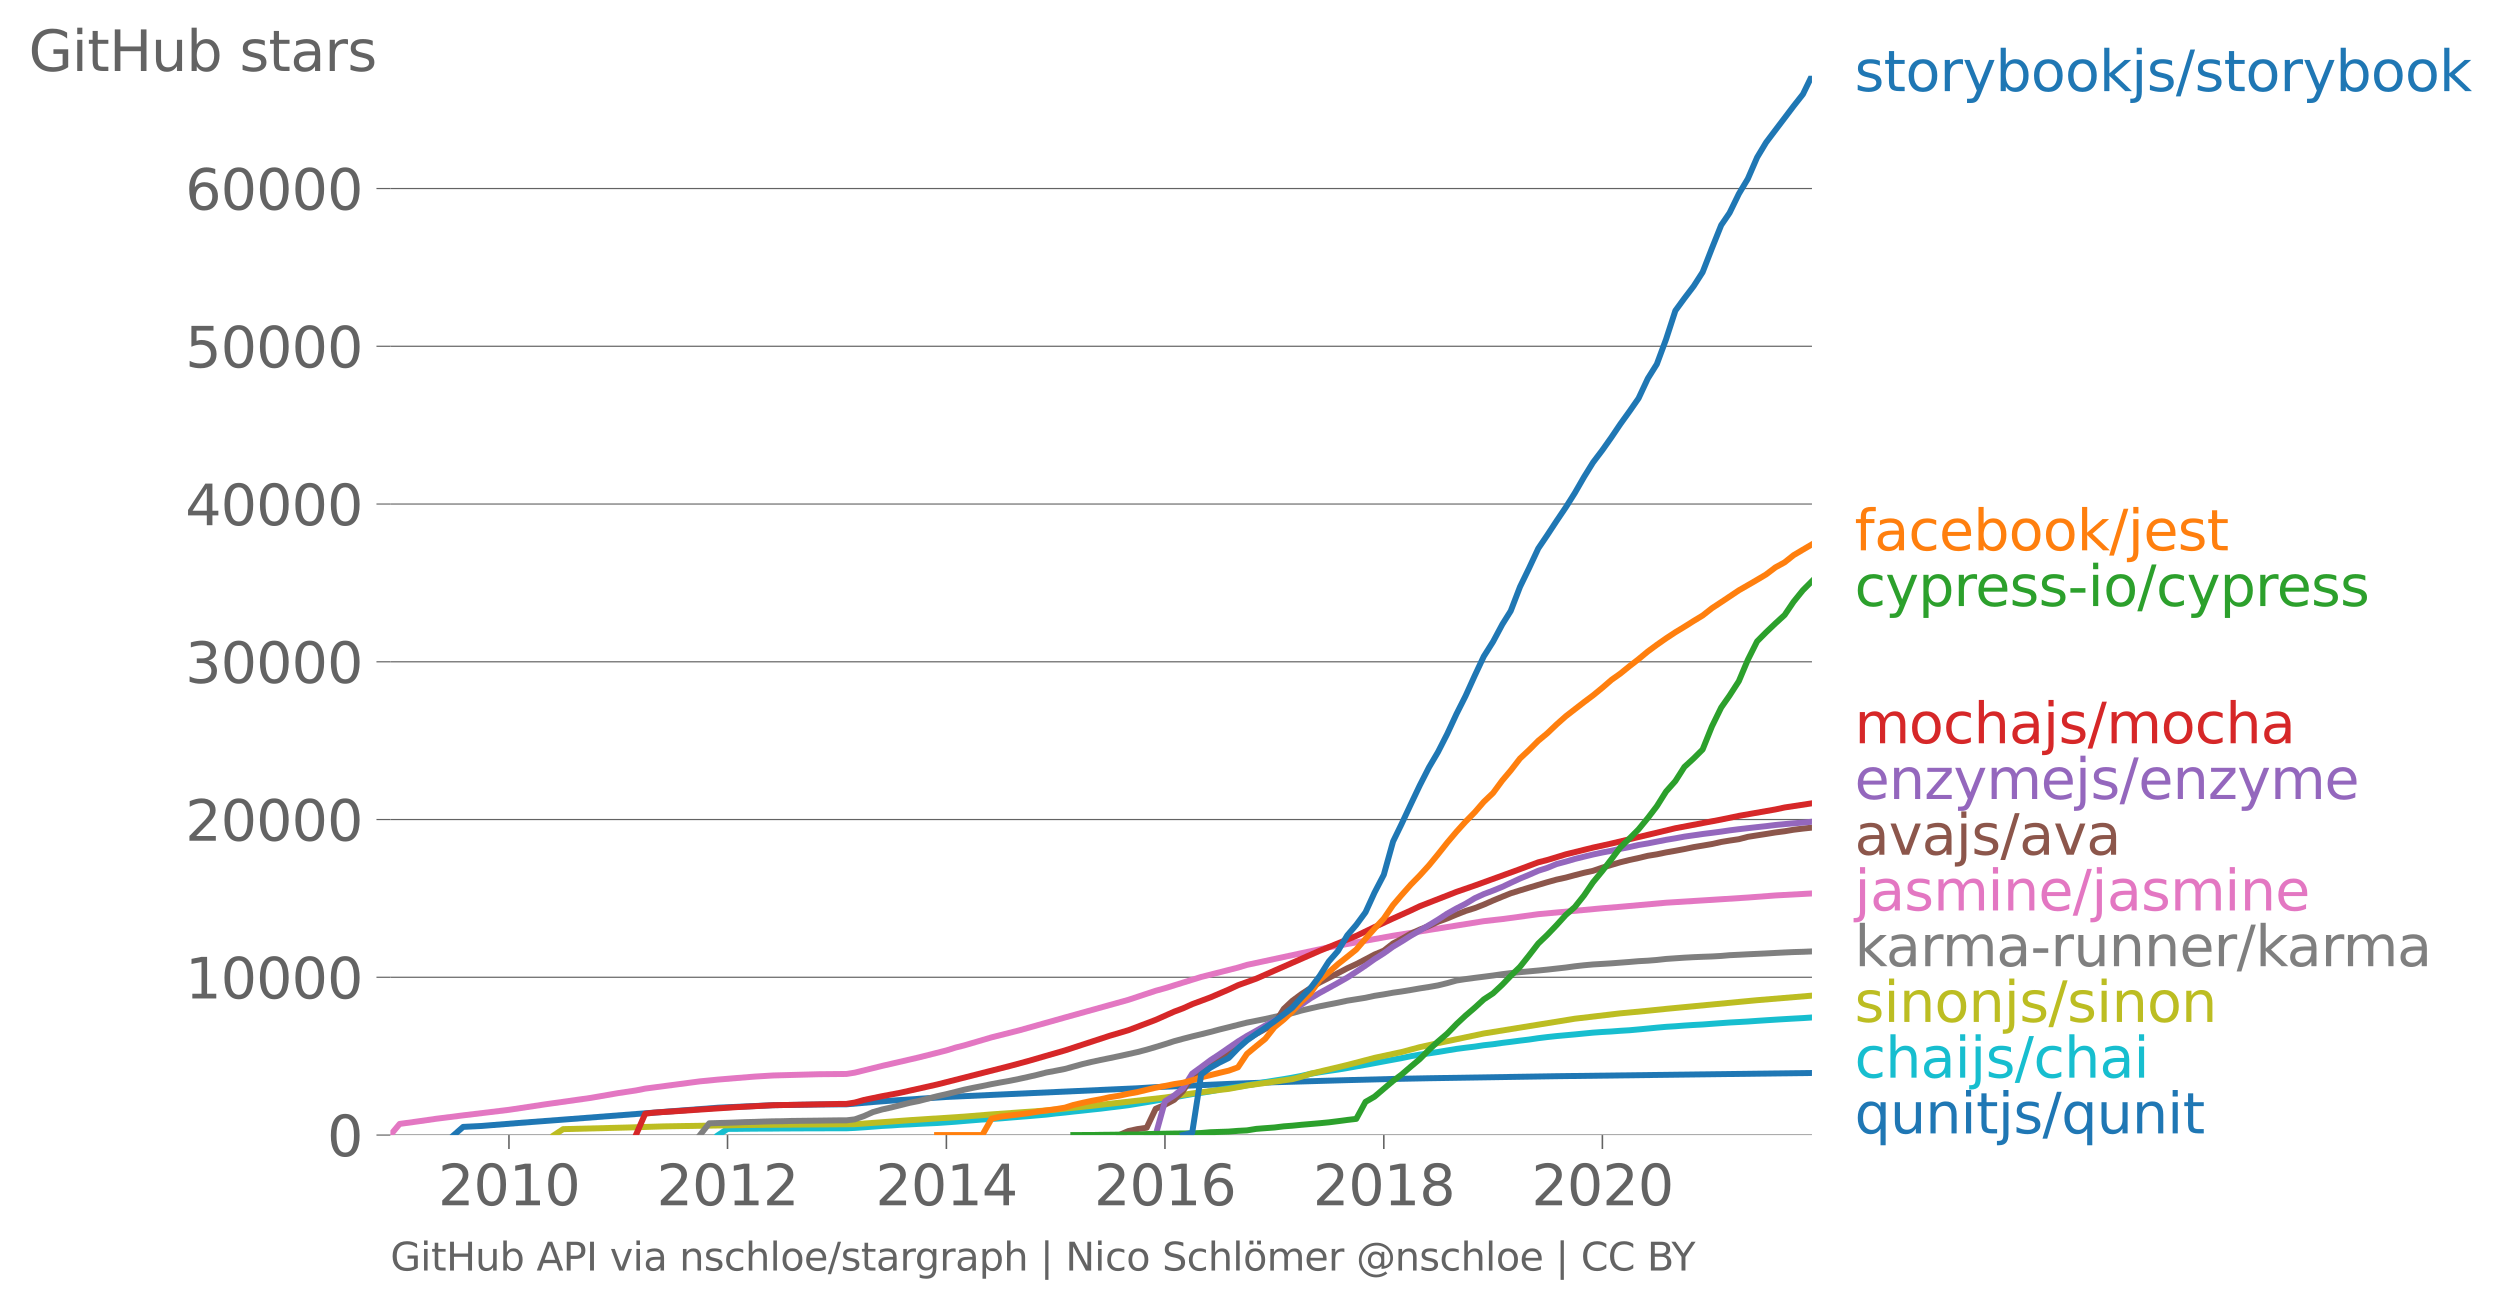 <svg xmlns:xlink="http://www.w3.org/1999/xlink" width="837.385" height="438.224" viewBox="0 0 628.039 328.668" xmlns="http://www.w3.org/2000/svg"><defs><style>*{stroke-linejoin:round;stroke-linecap:butt}</style></defs><g id="figure_1"><path d="M0 328.668h628.039V0H0v328.668z" style="fill:none" id="patch_1"/><g id="axes_1"><path d="M98.073 285.141h357.12V19.029H98.073v266.112z" style="fill:none" id="patch_2"/><g id="matplotlib.axis_1"><g id="xtick_1"><g id="line2d_1"><defs><path id="mb5df78e47a" d="M0 0v3.5" style="stroke:#636363;stroke-width:.4"/></defs><use xlink:href="#mb5df78e47a" x="127.858" y="285.141" style="fill:#636363;stroke:#636363;stroke-width:.4"/></g><g style="fill:#636363" transform="matrix(.14 0 0 -.14 110.043 302.779)" id="text_1"><defs><path id="DejaVuSans-32" d="M1228 531h2203V0H469v531q359 372 979 998 621 627 780 809 303 340 423 576 121 236 121 464 0 372-261 606-261 235-680 235-297 0-627-103-329-103-704-313v638q381 153 712 231 332 78 607 78 725 0 1156-363 431-362 431-968 0-288-108-546-107-257-392-607-78-91-497-524-418-433-1181-1211z" transform="scale(.016)"/><path id="DejaVuSans-30" d="M2034 4250q-487 0-733-480-245-479-245-1442 0-959 245-1439 246-480 733-480 491 0 736 480 246 480 246 1439 0 963-246 1442-245 480-736 480zm0 500q785 0 1199-621 414-620 414-1801 0-1178-414-1799Q2819-91 2034-91q-784 0-1198 620-414 621-414 1799 0 1181 414 1801 414 621 1198 621z" transform="scale(.016)"/><path id="DejaVuSans-31" d="M794 531h1031v3560L703 3866v575l1116 225h631V531h1031V0H794v531z" transform="scale(.016)"/></defs><use xlink:href="#DejaVuSans-32"/><use xlink:href="#DejaVuSans-30" x="63.623"/><use xlink:href="#DejaVuSans-31" x="127.246"/><use xlink:href="#DejaVuSans-30" x="190.869"/></g></g><g id="xtick_2"><use xlink:href="#mb5df78e47a" x="182.765" y="285.141" style="fill:#636363;stroke:#636363;stroke-width:.4" id="line2d_2"/><g style="fill:#636363" transform="matrix(.14 0 0 -.14 164.95 302.779)" id="text_2"><use xlink:href="#DejaVuSans-32"/><use xlink:href="#DejaVuSans-30" x="63.623"/><use xlink:href="#DejaVuSans-31" x="127.246"/><use xlink:href="#DejaVuSans-32" x="190.869"/></g></g><g id="xtick_3"><use xlink:href="#mb5df78e47a" x="237.747" y="285.141" style="fill:#636363;stroke:#636363;stroke-width:.4" id="line2d_3"/><g style="fill:#636363" transform="matrix(.14 0 0 -.14 219.932 302.779)" id="text_3"><defs><path id="DejaVuSans-34" d="M2419 4116 825 1625h1594v2491zm-166 550h794V1625h666v-525h-666V0h-628v1100H313v609l1940 2957z" transform="scale(.016)"/></defs><use xlink:href="#DejaVuSans-32"/><use xlink:href="#DejaVuSans-30" x="63.623"/><use xlink:href="#DejaVuSans-31" x="127.246"/><use xlink:href="#DejaVuSans-34" x="190.869"/></g></g><g id="xtick_4"><use xlink:href="#mb5df78e47a" x="292.654" y="285.141" style="fill:#636363;stroke:#636363;stroke-width:.4" id="line2d_4"/><g style="fill:#636363" transform="matrix(.14 0 0 -.14 274.839 302.779)" id="text_4"><defs><path id="DejaVuSans-36" d="M2113 2584q-425 0-674-291-248-290-248-796 0-503 248-796 249-292 674-292t673 292q248 293 248 796 0 506-248 796-248 291-673 291zm1253 1979v-575q-238 112-480 171-242 60-480 60-625 0-955-422-329-422-376-1275 184 272 462 417 279 145 613 145 703 0 1111-427 408-426 408-1160 0-719-425-1154Q2819-91 2113-91q-810 0-1238 620-428 621-428 1799 0 1106 525 1764t1409 658q238 0 480-47t505-140z" transform="scale(.016)"/></defs><use xlink:href="#DejaVuSans-32"/><use xlink:href="#DejaVuSans-30" x="63.623"/><use xlink:href="#DejaVuSans-31" x="127.246"/><use xlink:href="#DejaVuSans-36" x="190.869"/></g></g><g id="xtick_5"><use xlink:href="#mb5df78e47a" x="347.636" y="285.141" style="fill:#636363;stroke:#636363;stroke-width:.4" id="line2d_5"/><g style="fill:#636363" transform="matrix(.14 0 0 -.14 329.82 302.779)" id="text_5"><defs><path id="DejaVuSans-38" d="M2034 2216q-450 0-708-241-257-241-257-662 0-422 257-663 258-241 708-241t709 242q260 243 260 662 0 421-258 662-257 241-711 241zm-631 268q-406 100-633 378-226 279-226 679 0 559 398 884 399 325 1092 325 697 0 1094-325t397-884q0-400-227-679-226-278-629-378 456-106 710-416 255-309 255-755 0-679-414-1042Q2806-91 2034-91q-771 0-1186 362-414 363-414 1042 0 446 256 755 257 310 713 416zm-231 997q0-362 226-565 227-203 636-203 407 0 636 203 230 203 230 565 0 363-230 566-229 203-636 203-409 0-636-203-226-203-226-566z" transform="scale(.016)"/></defs><use xlink:href="#DejaVuSans-32"/><use xlink:href="#DejaVuSans-30" x="63.623"/><use xlink:href="#DejaVuSans-31" x="127.246"/><use xlink:href="#DejaVuSans-38" x="190.869"/></g></g><g id="xtick_6"><use xlink:href="#mb5df78e47a" x="402.543" y="285.141" style="fill:#636363;stroke:#636363;stroke-width:.4" id="line2d_6"/><g style="fill:#636363" transform="matrix(.14 0 0 -.14 384.728 302.779)" id="text_6"><use xlink:href="#DejaVuSans-32"/><use xlink:href="#DejaVuSans-30" x="63.623"/><use xlink:href="#DejaVuSans-32" x="127.246"/><use xlink:href="#DejaVuSans-30" x="190.869"/></g></g></g><g id="matplotlib.axis_2"><g id="ytick_1"><path d="M98.073 285.141h357.12" clip-path="url(#p60b93305ec)" style="fill:none;stroke:#636363;stroke-width:.3;stroke-linecap:square" id="line2d_7"/><g id="line2d_8"><defs><path id="m1d1665a5f0" d="M0 0h-3.5" style="stroke:#636363;stroke-width:.3"/></defs><use xlink:href="#m1d1665a5f0" x="98.073" y="285.141" style="fill:#636363;stroke:#636363;stroke-width:.3"/></g><use xlink:href="#DejaVuSans-30" style="fill:#636363" transform="matrix(.14 0 0 -.14 82.166 290.46)" id="text_7"/></g><g id="ytick_2"><path d="M98.073 245.511h357.12" clip-path="url(#p60b93305ec)" style="fill:none;stroke:#636363;stroke-width:.3;stroke-linecap:square" id="line2d_9"/><use xlink:href="#m1d1665a5f0" x="98.073" y="245.511" style="fill:#636363;stroke:#636363;stroke-width:.3" id="line2d_10"/><g style="fill:#636363" transform="matrix(.14 0 0 -.14 46.536 250.83)" id="text_8"><use xlink:href="#DejaVuSans-31"/><use xlink:href="#DejaVuSans-30" x="63.623"/><use xlink:href="#DejaVuSans-30" x="127.246"/><use xlink:href="#DejaVuSans-30" x="190.869"/><use xlink:href="#DejaVuSans-30" x="254.492"/></g></g><g id="ytick_3"><path d="M98.073 205.88h357.12" clip-path="url(#p60b93305ec)" style="fill:none;stroke:#636363;stroke-width:.3;stroke-linecap:square" id="line2d_11"/><use xlink:href="#m1d1665a5f0" x="98.073" y="205.881" style="fill:#636363;stroke:#636363;stroke-width:.3" id="line2d_12"/><g style="fill:#636363" transform="matrix(.14 0 0 -.14 46.536 211.2)" id="text_9"><use xlink:href="#DejaVuSans-32"/><use xlink:href="#DejaVuSans-30" x="63.623"/><use xlink:href="#DejaVuSans-30" x="127.246"/><use xlink:href="#DejaVuSans-30" x="190.869"/><use xlink:href="#DejaVuSans-30" x="254.492"/></g></g><g id="ytick_4"><path d="M98.073 166.25h357.12" clip-path="url(#p60b93305ec)" style="fill:none;stroke:#636363;stroke-width:.3;stroke-linecap:square" id="line2d_13"/><use xlink:href="#m1d1665a5f0" x="98.073" y="166.251" style="fill:#636363;stroke:#636363;stroke-width:.3" id="line2d_14"/><g style="fill:#636363" transform="matrix(.14 0 0 -.14 46.536 171.57)" id="text_10"><defs><path id="DejaVuSans-33" d="M2597 2516q453-97 707-404 255-306 255-756 0-690-475-1069Q2609-91 1734-91q-293 0-604 58T488 141v609q262-153 574-231 313-78 654-78 593 0 904 234t311 681q0 413-289 645-289 233-804 233h-544v519h569q465 0 712 186t247 536q0 359-255 551-254 193-729 193-260 0-557-57-297-56-653-174v562q360 100 674 150t592 50q719 0 1137-327 419-326 419-882 0-388-222-655t-631-370z" transform="scale(.016)"/></defs><use xlink:href="#DejaVuSans-33"/><use xlink:href="#DejaVuSans-30" x="63.623"/><use xlink:href="#DejaVuSans-30" x="127.246"/><use xlink:href="#DejaVuSans-30" x="190.869"/><use xlink:href="#DejaVuSans-30" x="254.492"/></g></g><g id="ytick_5"><path d="M98.073 126.62h357.12" clip-path="url(#p60b93305ec)" style="fill:none;stroke:#636363;stroke-width:.3;stroke-linecap:square" id="line2d_15"/><use xlink:href="#m1d1665a5f0" x="98.073" y="126.621" style="fill:#636363;stroke:#636363;stroke-width:.3" id="line2d_16"/><g style="fill:#636363" transform="matrix(.14 0 0 -.14 46.536 131.94)" id="text_11"><use xlink:href="#DejaVuSans-34"/><use xlink:href="#DejaVuSans-30" x="63.623"/><use xlink:href="#DejaVuSans-30" x="127.246"/><use xlink:href="#DejaVuSans-30" x="190.869"/><use xlink:href="#DejaVuSans-30" x="254.492"/></g></g><g id="ytick_6"><path d="M98.073 86.99h357.12" clip-path="url(#p60b93305ec)" style="fill:none;stroke:#636363;stroke-width:.3;stroke-linecap:square" id="line2d_17"/><use xlink:href="#m1d1665a5f0" x="98.073" y="86.991" style="fill:#636363;stroke:#636363;stroke-width:.3" id="line2d_18"/><g style="fill:#636363" transform="matrix(.14 0 0 -.14 46.536 92.31)" id="text_12"><defs><path id="DejaVuSans-35" d="M691 4666h2478v-532H1269V2991q137 47 274 70 138 23 276 23 781 0 1237-428 457-428 457-1159 0-753-469-1171Q2575-91 1722-91q-294 0-599 50Q819 9 494 109v635q281-153 581-228t634-75q541 0 856 284 316 284 316 772 0 487-316 771-315 285-856 285-253 0-505-56-251-56-513-175v2344z" transform="scale(.016)"/></defs><use xlink:href="#DejaVuSans-35"/><use xlink:href="#DejaVuSans-30" x="63.623"/><use xlink:href="#DejaVuSans-30" x="127.246"/><use xlink:href="#DejaVuSans-30" x="190.869"/><use xlink:href="#DejaVuSans-30" x="254.492"/></g></g><g id="ytick_7"><path d="M98.073 47.36h357.12" clip-path="url(#p60b93305ec)" style="fill:none;stroke:#636363;stroke-width:.3;stroke-linecap:square" id="line2d_19"/><use xlink:href="#m1d1665a5f0" x="98.073" y="47.361" style="fill:#636363;stroke:#636363;stroke-width:.3" id="line2d_20"/><g style="fill:#636363" transform="matrix(.14 0 0 -.14 46.536 52.68)" id="text_13"><use xlink:href="#DejaVuSans-36"/><use xlink:href="#DejaVuSans-30" x="63.623"/><use xlink:href="#DejaVuSans-30" x="127.246"/><use xlink:href="#DejaVuSans-30" x="190.869"/><use xlink:href="#DejaVuSans-30" x="254.492"/></g></g><g style="fill:#636363" transform="matrix(.14 0 0 -.14 7.2 17.838)" id="text_14"><defs><path id="DejaVuSans-47" d="M3809 666v1253H2778v519h1656V434q-365-259-806-392-440-133-940-133-1094 0-1712 639-617 640-617 1780 0 1144 617 1783 618 639 1712 639 456 0 867-113 411-112 758-331v-672q-350 297-744 447t-828 150q-857 0-1287-478-429-478-429-1425 0-944 429-1422 430-478 1287-478 334 0 596 58 263 58 472 180z" transform="scale(.016)"/><path id="DejaVuSans-69" d="M603 3500h575V0H603v3500zm0 1363h575v-729H603v729z" transform="scale(.016)"/><path id="DejaVuSans-74" d="M1172 4494v-994h1184v-447H1172V1153q0-428 117-550t477-122h590V0h-590q-666 0-919 248-253 249-253 905v1900H172v447h422v994h578z" transform="scale(.016)"/><path id="DejaVuSans-48" d="M628 4666h631V2753h2294v1913h631V0h-631v2222H1259V0H628v4666z" transform="scale(.016)"/><path id="DejaVuSans-75" d="M544 1381v2119h575V1403q0-497 193-746 194-248 582-248 465 0 735 297 271 297 271 810v1984h575V0h-575v538q-209-319-486-474-276-155-642-155-603 0-916 375-312 375-312 1097zm1447 2203z" transform="scale(.016)"/><path id="DejaVuSans-62" d="M3116 1747q0 634-261 995t-717 361q-457 0-718-361t-261-995q0-634 261-995t718-361q456 0 717 361t261 995zM1159 2969q182 312 458 463 277 152 661 152 638 0 1036-506 399-506 399-1331T3314 415Q2916-91 2278-91q-384 0-661 152-276 152-458 464V0H581v4863h578V2969z" transform="scale(.016)"/><path id="DejaVuSans-73" d="M2834 3397v-544q-243 125-506 187-262 63-544 63-428 0-642-131t-214-394q0-200 153-314t616-217l197-44q612-131 870-370t258-667q0-488-386-773Q2250-91 1575-91q-281 0-586 55T347 128v594q319-166 628-249 309-82 613-82 406 0 624 139 219 139 219 392 0 234-158 359-157 125-692 241l-200 47q-534 112-772 345-237 233-237 639 0 494 350 762 350 269 994 269 318 0 599-47 282-46 519-140z" transform="scale(.016)"/><path id="DejaVuSans-61" d="M2194 1759q-697 0-966-159t-269-544q0-306 202-486 202-179 548-179 479 0 768 339t289 901v128h-572zm1147 238V0h-575v531q-197-318-491-470T1556-91q-537 0-855 302-317 302-317 808 0 590 395 890 396 300 1180 300h807v57q0 397-261 614t-733 217q-300 0-585-72-284-72-546-216v532q315 122 612 182 297 61 578 61 760 0 1135-394 375-393 375-1193z" transform="scale(.016)"/><path id="DejaVuSans-72" d="M2631 2963q-97 56-211 82-114 27-251 27-488 0-749-317t-261-911V0H581v3500h578v-544q182 319 472 473 291 155 707 155 59 0 131-8 72-7 159-23l3-590z" transform="scale(.016)"/></defs><use xlink:href="#DejaVuSans-47"/><use xlink:href="#DejaVuSans-69" x="77.49"/><use xlink:href="#DejaVuSans-74" x="105.273"/><use xlink:href="#DejaVuSans-48" x="144.482"/><use xlink:href="#DejaVuSans-75" x="219.678"/><use xlink:href="#DejaVuSans-62" x="283.057"/><use xlink:href="#DejaVuSans-20" x="346.533"/><use xlink:href="#DejaVuSans-73" x="378.32"/><use xlink:href="#DejaVuSans-74" x="430.42"/><use xlink:href="#DejaVuSans-61" x="469.629"/><use xlink:href="#DejaVuSans-72" x="530.908"/><use xlink:href="#DejaVuSans-73" x="572.021"/></g></g><path d="m114.019 285.141 2.331-2.049 4.588-.23 9.252-.749 11.282-.848 38.961-3.004 13.765-.618 11.508-.182 6.92-.036 6.693-.583 4.589-.344 13.84-.924 47.986-2.18 4.588-.289 11.433-.503 6.92-.305 11.508-.42 18.277-.531 11.508-.297 9.025-.179 32.042-.511 64.158-.812h0" clip-path="url(#p60b93305ec)" style="fill:none;stroke:#1f77b4;stroke-width:1.5;stroke-linecap:square" id="line2d_21"/><path d="m180.433 285.141 2.332-1.538 2.332-.015 2.18-.028 2.333-.02 2.256-.02 2.332-.004 2.256-.024 2.332-.011 2.331-.012 2.257-.012 2.332-.004 2.256-.008 2.332-.004h2.331l2.106-.095 2.332-.155 2.256-.162 2.332-.183 2.257-.118 2.331-.167 2.332-.103 2.256-.127 2.332-.115 2.256-.103 2.332-.158 2.332-.167 2.106-.182 2.331-.19 2.257-.182 2.331-.135 2.257-.147 2.332-.194 2.331-.186 2.257-.179 2.331-.198 2.257-.194 2.331-.281 2.332-.234 2.106-.246 2.332-.246 2.256-.25 2.332-.241 2.256-.285 2.332-.278 2.332-.3 2.256-.37 2.332-.388 2.256-.388 2.332-.404 2.332-.42 2.18-.4 2.332-.413 2.257-.325 2.332-.368 2.256-.456 2.332-.377 2.331-.325 2.257-.364 2.331-.38 2.257-.429 2.332-.38 2.331-.365 2.106-.364 2.332-.444 2.256-.523 2.332-.393 2.256-.337 2.332-.336 2.332-.393 2.256-.4 2.332-.404 2.256-.416 2.332-.44 2.332-.432 2.106-.385 2.331-.487 2.257-.396 2.331-.325 2.257-.341 2.331-.393 2.332-.384 2.257-.297 2.331-.282 2.257-.344 2.331-.254 2.332-.337 2.106-.257 2.332-.306 2.256-.269 2.332-.349 2.256-.277 2.332-.25 2.332-.214 2.256-.202 2.332-.23 2.256-.218 2.332-.166 2.331-.131 2.182-.166 2.331-.14 2.257-.205 2.331-.222 2.257-.222 2.332-.21 2.331-.143 2.257-.174 2.331-.15 2.257-.12 2.331-.174 2.332-.17 2.106-.151 2.332-.127 2.256-.127 2.332-.166 2.256-.15 2.332-.147 2.332-.143 2.256-.13 2.332-.128 2.256-.15" clip-path="url(#p60b93305ec)" style="fill:none;stroke:#17becf;stroke-width:1.5;stroke-linecap:square" id="line2d_22"/><path d="m139.216 285.141 2.256-1.486 16.171-.408 9.026-.282 20.609-.352 27.453-.199 9.177-.665 4.663-.345 13.614-.888 6.92-.563 13.764-.99 9.1-.916 20.685-2.322 6.844-1.034 6.845-.88 2.332-.262 4.588-.852 11.357-1.597 2.332-.606 2.256-.75 9.252-2.199 6.844-1.795 6.77-1.458 4.588-1.225 4.588-1.018 11.508-2.426 22.865-3.705 11.433-1.352 6.92-.653 4.588-.472 18.277-1.744 4.588-.436 13.764-1.145h0" clip-path="url(#p60b93305ec)" style="fill:none;stroke:#bcbd22;stroke-width:1.5;stroke-linecap:square" id="line2d_23"/><g style="fill:#1f77b4" transform="matrix(.14 0 0 -.14 465.907 22.892)" id="text_15"><defs><path id="DejaVuSans-6f" d="M1959 3097q-462 0-731-361t-269-989q0-628 267-989 268-361 733-361 460 0 728 362 269 363 269 988 0 622-269 986-268 364-728 364zm0 487q750 0 1178-488 429-487 429-1349 0-859-429-1349Q2709-91 1959-91q-753 0-1180 489-426 490-426 1349 0 862 426 1349 427 488 1180 488z" transform="scale(.016)"/><path id="DejaVuSans-79" d="M2059-325q-243-625-475-815-231-191-618-191H506v481h338q237 0 368 113 132 112 291 531l103 262L191 3500h609L1894 763l1094 2737h609L2059-325z" transform="scale(.016)"/><path id="DejaVuSans-6b" d="M581 4863h578V1991l1716 1509h734L1753 1863 3688 0h-750L1159 1709V0H581v4863z" transform="scale(.016)"/><path id="DejaVuSans-6a" d="M603 3500h575V-63q0-668-255-968-254-300-820-300h-219v487H38q328 0 446 152Q603-541 603-63v3563zm0 1363h575v-729H603v729z" transform="scale(.016)"/><path id="DejaVuSans-2f" d="M1625 4666h531L531-594H0l1625 5260z" transform="scale(.016)"/></defs><use xlink:href="#DejaVuSans-73"/><use xlink:href="#DejaVuSans-74" x="52.1"/><use xlink:href="#DejaVuSans-6f" x="91.309"/><use xlink:href="#DejaVuSans-72" x="152.49"/><use xlink:href="#DejaVuSans-79" x="193.604"/><use xlink:href="#DejaVuSans-62" x="252.783"/><use xlink:href="#DejaVuSans-6f" x="316.26"/><use xlink:href="#DejaVuSans-6f" x="377.441"/><use xlink:href="#DejaVuSans-6b" x="438.623"/><use xlink:href="#DejaVuSans-6a" x="496.533"/><use xlink:href="#DejaVuSans-73" x="524.316"/><use xlink:href="#DejaVuSans-2f" x="576.416"/><use xlink:href="#DejaVuSans-73" x="610.107"/><use xlink:href="#DejaVuSans-74" x="662.207"/><use xlink:href="#DejaVuSans-6f" x="701.416"/><use xlink:href="#DejaVuSans-72" x="762.598"/><use xlink:href="#DejaVuSans-79" x="803.711"/><use xlink:href="#DejaVuSans-62" x="862.891"/><use xlink:href="#DejaVuSans-6f" x="926.367"/><use xlink:href="#DejaVuSans-6f" x="987.549"/><use xlink:href="#DejaVuSans-6b" x="1048.73"/></g><g style="fill:#ff7f0e" transform="matrix(.14 0 0 -.14 465.907 138.246)" id="text_16"><defs><path id="DejaVuSans-66" d="M2375 4863v-479h-550q-309 0-430-125-120-125-120-450v-309h947v-447h-947V0H697v3053H147v447h550v244q0 584 272 851 272 268 862 268h544z" transform="scale(.016)"/><path id="DejaVuSans-63" d="M3122 3366v-538q-244 135-489 202t-495 67q-560 0-870-355-309-354-309-995t309-996q310-354 870-354 250 0 495 67t489 202V134Q2881 22 2623-34q-257-57-548-57-791 0-1257 497-465 497-465 1341 0 856 470 1346 471 491 1290 491 265 0 518-55 253-54 491-163z" transform="scale(.016)"/><path id="DejaVuSans-65" d="M3597 1894v-281H953q38-594 358-905t892-311q331 0 642 81t618 244V178Q3153 47 2828-22t-659-69q-838 0-1327 487-489 488-489 1320 0 859 464 1363 464 505 1252 505 706 0 1117-455 411-454 411-1235zm-575 169q-6 471-264 752-258 282-683 282-481 0-770-272t-333-766l2050 4z" transform="scale(.016)"/></defs><use xlink:href="#DejaVuSans-66"/><use xlink:href="#DejaVuSans-61" x="35.205"/><use xlink:href="#DejaVuSans-63" x="96.484"/><use xlink:href="#DejaVuSans-65" x="151.465"/><use xlink:href="#DejaVuSans-62" x="212.988"/><use xlink:href="#DejaVuSans-6f" x="276.465"/><use xlink:href="#DejaVuSans-6f" x="337.646"/><use xlink:href="#DejaVuSans-6b" x="398.828"/><use xlink:href="#DejaVuSans-2f" x="456.738"/><use xlink:href="#DejaVuSans-6a" x="490.43"/><use xlink:href="#DejaVuSans-65" x="518.213"/><use xlink:href="#DejaVuSans-73" x="579.736"/><use xlink:href="#DejaVuSans-74" x="631.836"/></g><g style="fill:#2ca02c" transform="matrix(.14 0 0 -.14 465.907 152.246)" id="text_17"><defs><path id="DejaVuSans-70" d="M1159 525v-1856H581v4831h578v-531q182 312 458 463 277 152 661 152 638 0 1036-506 399-506 399-1331T3314 415Q2916-91 2278-91q-384 0-661 152-276 152-458 464zm1957 1222q0 634-261 995t-717 361q-457 0-718-361t-261-995q0-634 261-995t718-361q456 0 717 361t261 995z" transform="scale(.016)"/><path id="DejaVuSans-2d" d="M313 2009h1684v-512H313v512z" transform="scale(.016)"/></defs><use xlink:href="#DejaVuSans-63"/><use xlink:href="#DejaVuSans-79" x="54.98"/><use xlink:href="#DejaVuSans-70" x="114.16"/><use xlink:href="#DejaVuSans-72" x="177.637"/><use xlink:href="#DejaVuSans-65" x="216.5"/><use xlink:href="#DejaVuSans-73" x="278.023"/><use xlink:href="#DejaVuSans-73" x="330.123"/><use xlink:href="#DejaVuSans-2d" x="382.223"/><use xlink:href="#DejaVuSans-69" x="418.307"/><use xlink:href="#DejaVuSans-6f" x="446.09"/><use xlink:href="#DejaVuSans-2f" x="507.271"/><use xlink:href="#DejaVuSans-63" x="540.963"/><use xlink:href="#DejaVuSans-79" x="595.943"/><use xlink:href="#DejaVuSans-70" x="655.123"/><use xlink:href="#DejaVuSans-72" x="718.6"/><use xlink:href="#DejaVuSans-65" x="757.463"/><use xlink:href="#DejaVuSans-73" x="818.986"/><use xlink:href="#DejaVuSans-73" x="871.086"/></g><g style="fill:#d62728" transform="matrix(.14 0 0 -.14 465.907 186.722)" id="text_18"><defs><path id="DejaVuSans-6d" d="M3328 2828q216 388 516 572t706 184q547 0 844-383 297-382 297-1088V0h-578v2094q0 503-179 746-178 244-543 244-447 0-707-297-259-296-259-809V0h-578v2094q0 506-178 748t-550 242q-441 0-701-298-259-298-259-808V0H581v3500h578v-544q197 322 472 475t653 153q382 0 649-194 267-193 395-562z" transform="scale(.016)"/><path id="DejaVuSans-68" d="M3513 2113V0h-575v2094q0 497-194 743-194 247-581 247-466 0-735-297-269-296-269-809V0H581v4863h578V2956q207 316 486 472 280 156 646 156 603 0 912-373 310-373 310-1098z" transform="scale(.016)"/></defs><use xlink:href="#DejaVuSans-6d"/><use xlink:href="#DejaVuSans-6f" x="97.412"/><use xlink:href="#DejaVuSans-63" x="158.594"/><use xlink:href="#DejaVuSans-68" x="213.574"/><use xlink:href="#DejaVuSans-61" x="276.953"/><use xlink:href="#DejaVuSans-6a" x="338.232"/><use xlink:href="#DejaVuSans-73" x="366.016"/><use xlink:href="#DejaVuSans-2f" x="418.115"/><use xlink:href="#DejaVuSans-6d" x="451.807"/><use xlink:href="#DejaVuSans-6f" x="549.219"/><use xlink:href="#DejaVuSans-63" x="610.4"/><use xlink:href="#DejaVuSans-68" x="665.381"/><use xlink:href="#DejaVuSans-61" x="728.76"/></g><g style="fill:#9467bd" transform="matrix(.14 0 0 -.14 465.907 200.722)" id="text_19"><defs><path id="DejaVuSans-6e" d="M3513 2113V0h-575v2094q0 497-194 743-194 247-581 247-466 0-735-297-269-296-269-809V0H581v3500h578v-544q207 316 486 472 280 156 646 156 603 0 912-373 310-373 310-1098z" transform="scale(.016)"/><path id="DejaVuSans-7a" d="M353 3500h2731v-525L922 459h2162V0H275v525l2163 2516H353v459z" transform="scale(.016)"/></defs><use xlink:href="#DejaVuSans-65"/><use xlink:href="#DejaVuSans-6e" x="61.523"/><use xlink:href="#DejaVuSans-7a" x="124.902"/><use xlink:href="#DejaVuSans-79" x="177.393"/><use xlink:href="#DejaVuSans-6d" x="236.572"/><use xlink:href="#DejaVuSans-65" x="333.984"/><use xlink:href="#DejaVuSans-6a" x="395.508"/><use xlink:href="#DejaVuSans-73" x="423.291"/><use xlink:href="#DejaVuSans-2f" x="475.391"/><use xlink:href="#DejaVuSans-65" x="509.082"/><use xlink:href="#DejaVuSans-6e" x="570.605"/><use xlink:href="#DejaVuSans-7a" x="633.984"/><use xlink:href="#DejaVuSans-79" x="686.475"/><use xlink:href="#DejaVuSans-6d" x="745.654"/><use xlink:href="#DejaVuSans-65" x="843.066"/></g><g style="fill:#8c564b" transform="matrix(.14 0 0 -.14 465.907 214.722)" id="text_20"><defs><path id="DejaVuSans-76" d="M191 3500h609L1894 563l1094 2937h609L2284 0h-781L191 3500z" transform="scale(.016)"/></defs><use xlink:href="#DejaVuSans-61"/><use xlink:href="#DejaVuSans-76" x="61.279"/><use xlink:href="#DejaVuSans-61" x="120.459"/><use xlink:href="#DejaVuSans-6a" x="181.738"/><use xlink:href="#DejaVuSans-73" x="209.521"/><use xlink:href="#DejaVuSans-2f" x="261.621"/><use xlink:href="#DejaVuSans-61" x="295.313"/><use xlink:href="#DejaVuSans-76" x="356.592"/><use xlink:href="#DejaVuSans-61" x="415.771"/></g><g style="fill:#e377c2" transform="matrix(.14 0 0 -.14 465.907 228.722)" id="text_21"><use xlink:href="#DejaVuSans-6a"/><use xlink:href="#DejaVuSans-61" x="27.783"/><use xlink:href="#DejaVuSans-73" x="89.063"/><use xlink:href="#DejaVuSans-6d" x="141.162"/><use xlink:href="#DejaVuSans-69" x="238.574"/><use xlink:href="#DejaVuSans-6e" x="266.357"/><use xlink:href="#DejaVuSans-65" x="329.736"/><use xlink:href="#DejaVuSans-2f" x="391.26"/><use xlink:href="#DejaVuSans-6a" x="424.951"/><use xlink:href="#DejaVuSans-61" x="452.734"/><use xlink:href="#DejaVuSans-73" x="514.014"/><use xlink:href="#DejaVuSans-6d" x="566.113"/><use xlink:href="#DejaVuSans-69" x="663.525"/><use xlink:href="#DejaVuSans-6e" x="691.309"/><use xlink:href="#DejaVuSans-65" x="754.688"/></g><g style="fill:#7f7f7f" transform="matrix(.14 0 0 -.14 465.907 242.722)" id="text_22"><use xlink:href="#DejaVuSans-6b"/><use xlink:href="#DejaVuSans-61" x="56.16"/><use xlink:href="#DejaVuSans-72" x="117.439"/><use xlink:href="#DejaVuSans-6d" x="156.803"/><use xlink:href="#DejaVuSans-61" x="254.215"/><use xlink:href="#DejaVuSans-2d" x="315.494"/><use xlink:href="#DejaVuSans-72" x="351.578"/><use xlink:href="#DejaVuSans-75" x="392.691"/><use xlink:href="#DejaVuSans-6e" x="456.07"/><use xlink:href="#DejaVuSans-6e" x="519.449"/><use xlink:href="#DejaVuSans-65" x="582.828"/><use xlink:href="#DejaVuSans-72" x="644.352"/><use xlink:href="#DejaVuSans-2f" x="685.465"/><use xlink:href="#DejaVuSans-6b" x="719.156"/><use xlink:href="#DejaVuSans-61" x="775.316"/><use xlink:href="#DejaVuSans-72" x="836.596"/><use xlink:href="#DejaVuSans-6d" x="875.959"/><use xlink:href="#DejaVuSans-61" x="973.371"/></g><g style="fill:#bcbd22" transform="matrix(.14 0 0 -.14 465.907 256.722)" id="text_23"><use xlink:href="#DejaVuSans-73"/><use xlink:href="#DejaVuSans-69" x="52.1"/><use xlink:href="#DejaVuSans-6e" x="79.883"/><use xlink:href="#DejaVuSans-6f" x="143.262"/><use xlink:href="#DejaVuSans-6e" x="204.443"/><use xlink:href="#DejaVuSans-6a" x="267.822"/><use xlink:href="#DejaVuSans-73" x="295.605"/><use xlink:href="#DejaVuSans-2f" x="347.705"/><use xlink:href="#DejaVuSans-73" x="381.396"/><use xlink:href="#DejaVuSans-69" x="433.496"/><use xlink:href="#DejaVuSans-6e" x="461.279"/><use xlink:href="#DejaVuSans-6f" x="524.658"/><use xlink:href="#DejaVuSans-6e" x="585.84"/></g><g style="fill:#17becf" transform="matrix(.14 0 0 -.14 465.907 270.722)" id="text_24"><use xlink:href="#DejaVuSans-63"/><use xlink:href="#DejaVuSans-68" x="54.98"/><use xlink:href="#DejaVuSans-61" x="118.359"/><use xlink:href="#DejaVuSans-69" x="179.639"/><use xlink:href="#DejaVuSans-6a" x="207.422"/><use xlink:href="#DejaVuSans-73" x="235.205"/><use xlink:href="#DejaVuSans-2f" x="287.305"/><use xlink:href="#DejaVuSans-63" x="320.996"/><use xlink:href="#DejaVuSans-68" x="375.977"/><use xlink:href="#DejaVuSans-61" x="439.355"/><use xlink:href="#DejaVuSans-69" x="500.635"/></g><g style="fill:#1f77b4" transform="matrix(.14 0 0 -.14 465.907 284.722)" id="text_25"><defs><path id="DejaVuSans-71" d="M947 1747q0-634 261-995t717-361q456 0 718 361 263 361 263 995t-263 995q-262 361-718 361t-717-361q-261-361-261-995zM2906 525q-181-312-458-464-276-152-664-152-634 0-1033 506-398 507-398 1332t398 1331q399 506 1033 506 388 0 664-152 277-151 458-463v531h575v-4831h-575V525z" transform="scale(.016)"/></defs><use xlink:href="#DejaVuSans-71"/><use xlink:href="#DejaVuSans-75" x="63.477"/><use xlink:href="#DejaVuSans-6e" x="126.855"/><use xlink:href="#DejaVuSans-69" x="190.234"/><use xlink:href="#DejaVuSans-74" x="218.018"/><use xlink:href="#DejaVuSans-6a" x="257.227"/><use xlink:href="#DejaVuSans-73" x="285.01"/><use xlink:href="#DejaVuSans-2f" x="337.109"/><use xlink:href="#DejaVuSans-71" x="370.801"/><use xlink:href="#DejaVuSans-75" x="434.277"/><use xlink:href="#DejaVuSans-6e" x="497.656"/><use xlink:href="#DejaVuSans-69" x="561.035"/><use xlink:href="#DejaVuSans-74" x="588.818"/></g><g style="fill:#636363" transform="matrix(.097 0 0 -.097 98.073 319.177)" id="text_26"><defs><path id="DejaVuSans-41" d="m2188 4044-857-2322h1716l-859 2322zm-357 622h716L4325 0h-656l-425 1197H1141L716 0H50l1781 4666z" transform="scale(.016)"/><path id="DejaVuSans-50" d="M1259 4147V2394h794q441 0 681 228 241 228 241 650 0 419-241 647-240 228-681 228h-794zm-631 519h1425q785 0 1186-355 402-355 402-1039 0-691-402-1044-401-353-1186-353h-794V0H628v4666z" transform="scale(.016)"/><path id="DejaVuSans-49" d="M628 4666h631V0H628v4666z" transform="scale(.016)"/><path id="DejaVuSans-6c" d="M603 4863h575V0H603v4863z" transform="scale(.016)"/><path id="DejaVuSans-67" d="M2906 1791q0 625-258 968-257 344-723 344-462 0-720-344-258-343-258-968 0-622 258-966t720-344q466 0 723 344 258 344 258 966zm575-1357q0-893-397-1329-396-436-1215-436-303 0-572 45t-522 139v559q253-137 500-202 247-66 503-66 566 0 847 295t281 892v285q-178-310-456-463T1784 0Q1141 0 747 490 353 981 353 1791q0 812 394 1302 394 491 1037 491 388 0 666-153t456-462v531h575V434z" transform="scale(.016)"/><path id="DejaVuSans-7c" d="M1344 4891v-6400H813v6400h531z" transform="scale(.016)"/><path id="DejaVuSans-4e" d="M628 4666h850L3547 763v3903h612V0h-850L1241 3903V0H628v4666z" transform="scale(.016)"/><path id="DejaVuSans-53" d="M3425 4513v-616q-359 172-678 256-319 85-616 85-515 0-795-200t-280-569q0-310 186-468 186-157 705-254l381-78q706-135 1042-474t336-907q0-679-455-1029Q2797-91 1919-91q-331 0-705 75-373 75-773 222v650q384-215 753-325 369-109 725-109 540 0 834 212 294 213 294 607 0 343-211 537t-692 291l-385 75q-706 140-1022 440-315 300-315 835 0 619 436 975t1201 356q329 0 669-60 341-59 697-177z" transform="scale(.016)"/><path id="DejaVuSans-f6" d="M1959 3097q-462 0-731-361t-269-989q0-628 267-989 268-361 733-361 460 0 728 362 269 363 269 988 0 622-269 986-268 364-728 364zm0 487q750 0 1178-488 429-487 429-1349 0-859-429-1349Q2709-91 1959-91q-753 0-1180 489-426 490-426 1349 0 862 426 1349 427 488 1180 488zm295 1266h634v-631h-634v631zm-1222 0h634v-631h-634v631z" transform="scale(.016)"/><path id="DejaVuSans-40" d="M2381 1678q0-447 222-702 222-254 610-254 384 0 604 256 221 256 221 700 0 438-225 695-225 258-607 258-378 0-602-256-223-256-223-697zm1703-934q-187-241-429-355t-564-114q-538 0-874 389t-336 1014q0 625 337 1015 338 391 873 391 322 0 565-117 244-117 428-354v409h447V722q457 69 714 417 258 349 258 902 0 334-99 628-98 294-298 544-325 409-792 626t-1017 217q-384 0-738-102-353-101-653-301-490-319-767-836-276-517-276-1120 0-497 179-932 180-434 521-765 328-325 759-495 431-171 922-171 403 0 792 136t714 389l281-347q-390-303-851-464t-936-161q-578 0-1091 205-512 205-912 595Q841 78 631 592q-209 514-209 1105 0 569 212 1084 213 516 607 907 403 396 931 607t1119 211q662 0 1229-272 568-271 952-771 234-307 357-666 124-359 124-744 0-822-497-1297T4084 263v481z" transform="scale(.016)"/><path id="DejaVuSans-43" d="M4122 4306v-665q-319 297-680 443-361 147-767 147-800 0-1225-489t-425-1414q0-922 425-1411t1225-489q406 0 767 147t680 444V359q-331-225-702-338-370-112-782-112-1060 0-1670 648-609 649-609 1771 0 1125 609 1773 610 649 1670 649 418 0 788-111 371-111 696-333z" transform="scale(.016)"/><path id="DejaVuSans-42" d="M1259 2228V519h1013q509 0 754 211 246 211 246 645 0 438-246 645-245 208-754 208H1259zm0 1919V2741h935q462 0 688 173 227 174 227 530 0 353-227 528-226 175-688 175h-935zm-631 519h1613q722 0 1112-300 391-300 391-853 0-429-200-682t-588-315q466-100 724-418 258-317 258-792 0-625-425-966Q3088 0 2303 0H628v4666z" transform="scale(.016)"/><path id="DejaVuSans-59" d="M-13 4666h679l1293-1919 1285 1919h678L2272 2222V0h-634v2222L-13 4666z" transform="scale(.016)"/></defs><use xlink:href="#DejaVuSans-47"/><use xlink:href="#DejaVuSans-69" x="77.49"/><use xlink:href="#DejaVuSans-74" x="105.273"/><use xlink:href="#DejaVuSans-48" x="144.482"/><use xlink:href="#DejaVuSans-75" x="219.678"/><use xlink:href="#DejaVuSans-62" x="283.057"/><use xlink:href="#DejaVuSans-20" x="346.533"/><use xlink:href="#DejaVuSans-41" x="378.32"/><use xlink:href="#DejaVuSans-50" x="446.729"/><use xlink:href="#DejaVuSans-49" x="507.031"/><use xlink:href="#DejaVuSans-20" x="536.523"/><use xlink:href="#DejaVuSans-76" x="568.311"/><use xlink:href="#DejaVuSans-69" x="627.49"/><use xlink:href="#DejaVuSans-61" x="655.273"/><use xlink:href="#DejaVuSans-20" x="716.553"/><use xlink:href="#DejaVuSans-6e" x="748.34"/><use xlink:href="#DejaVuSans-73" x="811.719"/><use xlink:href="#DejaVuSans-63" x="863.818"/><use xlink:href="#DejaVuSans-68" x="918.799"/><use xlink:href="#DejaVuSans-6c" x="982.178"/><use xlink:href="#DejaVuSans-6f" x="1009.961"/><use xlink:href="#DejaVuSans-65" x="1071.143"/><use xlink:href="#DejaVuSans-2f" x="1132.666"/><use xlink:href="#DejaVuSans-73" x="1166.357"/><use xlink:href="#DejaVuSans-74" x="1218.457"/><use xlink:href="#DejaVuSans-61" x="1257.666"/><use xlink:href="#DejaVuSans-72" x="1318.945"/><use xlink:href="#DejaVuSans-67" x="1358.309"/><use xlink:href="#DejaVuSans-72" x="1421.785"/><use xlink:href="#DejaVuSans-61" x="1462.898"/><use xlink:href="#DejaVuSans-70" x="1524.178"/><use xlink:href="#DejaVuSans-68" x="1587.654"/><use xlink:href="#DejaVuSans-20" x="1651.033"/><use xlink:href="#DejaVuSans-7c" x="1682.82"/><use xlink:href="#DejaVuSans-20" x="1716.512"/><use xlink:href="#DejaVuSans-4e" x="1748.299"/><use xlink:href="#DejaVuSans-69" x="1823.104"/><use xlink:href="#DejaVuSans-63" x="1850.887"/><use xlink:href="#DejaVuSans-6f" x="1905.867"/><use xlink:href="#DejaVuSans-20" x="1967.049"/><use xlink:href="#DejaVuSans-53" x="1998.836"/><use xlink:href="#DejaVuSans-63" x="2062.313"/><use xlink:href="#DejaVuSans-68" x="2117.293"/><use xlink:href="#DejaVuSans-6c" x="2180.672"/><use xlink:href="#DejaVuSans-f6" x="2208.455"/><use xlink:href="#DejaVuSans-6d" x="2269.637"/><use xlink:href="#DejaVuSans-65" x="2367.049"/><use xlink:href="#DejaVuSans-72" x="2428.572"/><use xlink:href="#DejaVuSans-20" x="2469.686"/><use xlink:href="#DejaVuSans-40" x="2501.473"/><use xlink:href="#DejaVuSans-6e" x="2601.473"/><use xlink:href="#DejaVuSans-73" x="2664.852"/><use xlink:href="#DejaVuSans-63" x="2716.951"/><use xlink:href="#DejaVuSans-68" x="2771.932"/><use xlink:href="#DejaVuSans-6c" x="2835.311"/><use xlink:href="#DejaVuSans-6f" x="2863.094"/><use xlink:href="#DejaVuSans-65" x="2924.275"/><use xlink:href="#DejaVuSans-20" x="2985.799"/><use xlink:href="#DejaVuSans-7c" x="3017.586"/><use xlink:href="#DejaVuSans-20" x="3051.277"/><use xlink:href="#DejaVuSans-43" x="3083.064"/><use xlink:href="#DejaVuSans-43" x="3152.889"/><use xlink:href="#DejaVuSans-20" x="3222.713"/><use xlink:href="#DejaVuSans-42" x="3254.5"/><use xlink:href="#DejaVuSans-59" x="3317.604"/></g><path d="m175.845 285.141 2.332-2.956 2.256-.064 2.332-.06 2.332-.082 2.18-.088 2.333-.055 2.256-.087 2.332-.06 2.256-.024 2.332-.067 2.331-.028 2.257-.027 2.332-.028 2.256-.032 2.332-.032 2.331-.003 2.106-.246 2.332-.828 2.256-1.007 2.332-.662 2.257-.491 2.331-.595 2.332-.578 2.256-.448 2.332-.607 2.256-.59 2.332-.523 2.332-.575 2.106-.539 2.331-.491 2.257-.436 2.331-.484 2.257-.42 2.332-.416 2.331-.475 2.257-.496 2.331-.535 2.257-.578 2.331-.436 2.332-.456 2.106-.586 2.332-.643 2.256-.538 2.332-.5 2.256-.46 2.332-.49 2.332-.516 2.256-.5 2.332-.61 2.256-.666 2.332-.709 2.332-.757 2.18-.594 2.332-.603 2.257-.543 2.332-.582 2.256-.607 2.332-.574 2.331-.595 2.257-.566 2.331-.46 2.257-.456 2.332-.527 2.331-.46 2.106-.475 2.332-.654 2.256-.535 2.332-.531 2.256-.448 2.332-.456 2.332-.503 2.256-.36 2.332-.373 2.256-.488 2.332-.368 2.332-.42 2.106-.297 2.331-.38 2.257-.397 2.331-.36 2.257-.397 2.331-.57 2.332-.655 2.257-.36 2.331-.313 2.257-.286 2.331-.3 2.332-.342 2.106-.265 2.332-.234 2.256-.202 2.332-.214 2.256-.226 2.332-.262 2.332-.261 2.256-.31 2.332-.26 2.256-.207 2.332-.135 2.331-.146 2.182-.167 2.331-.178 2.257-.194 2.331-.123 2.257-.182 2.332-.258 2.331-.163 2.257-.154 2.331-.127 2.257-.095 2.331-.083 2.332-.131 2.106-.186 2.332-.111 2.256-.12 2.332-.106 2.256-.107 2.332-.123 2.332-.119 2.256-.103 2.332-.067 2.256-.095" clip-path="url(#p60b93305ec)" style="fill:none;stroke:#7f7f7f;stroke-width:1.5;stroke-linecap:square" id="line2d_24"/><path d="m98.073 285.141 2.332-2.798 4.437-.61 4.589-.662 6.92-.876 11.507-1.39 9.026-1.368 11.508-1.629 6.92-1.205 4.437-.665 2.332-.464 13.764-1.82 4.588-.447 4.664-.392 4.513-.36 4.588-.278 11.508-.317 6.92-.064 2.105-.329 6.92-1.708 9.176-2.12 6.92-1.752 2.332-.729 2.106-.527 6.92-2.033 6.92-1.752 11.507-3.237 15.946-4.439 6.844-2.27 2.332-.643 6.844-2.128 2.257-.701 9.251-2.354 2.257-.682 20.533-4.41 16.172-2.914 22.79-3.657 4.663-.524 9.026-1.232 16.096-1.486 4.513-.369 11.508-1.026 9.176-.575 11.357-.725 6.92-.523 9.176-.5h0" clip-path="url(#p60b93305ec)" style="fill:none;stroke:#e377c2;stroke-width:1.5;stroke-linecap:square" id="line2d_25"/><path d="m281.146 285.141 2.332-1.007 2.256-.487 2.332-.349 2.256-4.751 2.332-1.015 2.332-1.244 2.18-2.2 2.332-3.555 2.257-1.656 2.332-1.506 2.256-1.577 2.332-1.562 2.331-1.716 2.257-1.415 2.331-1.379 2.257-1.24 2.332-1.312 2.331-3.733 2.106-1.985 2.332-1.724 2.256-1.479 2.332-1.438 2.256-1.142 2.332-1.212 2.332-1.209 2.256-1.046 2.332-1.205 2.256-1.197 2.332-.979 2.332-1.819 2.106-1.093 2.331-1.344 2.257-1.03 2.331-.916 2.257-1.058 2.331-.84 2.332-.975 2.257-.888 2.331-.729 2.257-.88 2.331-1.022 2.332-.963 2.106-.848 2.332-.733 2.256-.686 2.332-.701 2.256-.666 2.332-.654 2.332-.511 2.256-.607 2.332-.598 2.256-.495 2.332-.8 2.331-.702 2.182-.646 2.331-.579 2.257-.487 2.331-.563 2.257-.365 2.332-.487 2.331-.408 2.257-.428 2.331-.492 2.257-.372 2.331-.4 2.332-.52 2.106-.348 2.332-.345 2.256-.595 2.332-.372 2.256-.349 2.332-.38 2.332-.302 2.256-.384 2.332-.285 2.256-.242" clip-path="url(#p60b93305ec)" style="fill:none;stroke:#8c564b;stroke-width:1.5;stroke-linecap:square" id="line2d_26"/><path d="m288.066 285.141 2.256-.012 2.332-8.457 2.332-1.49 2.18-1.744 2.332-3.725 2.257-1.637 2.332-1.743 2.256-1.483 2.332-1.616 2.331-1.598 2.257-1.399 2.331-1.295 2.257-1.308 2.332-1.264 2.331-1.193 2.106-1.375 2.332-1.447 2.256-1.553 2.332-1.372 2.256-1.236 2.332-1.288 2.332-1.324 2.256-1.462 2.332-1.565 2.256-1.602 2.332-1.474 2.332-1.668 2.106-1.26 2.331-1.47 2.257-1.3 2.331-1.38 2.257-1.363 2.331-1.53 2.332-1.303 2.257-1.158 2.331-1.399 2.257-1.038 2.331-.876 2.332-.95 2.106-.996 2.332-1.078 2.256-.935 2.332-1.022 2.256-.722 2.332-.959 2.332-.622 2.256-.662 2.332-.578 2.256-.543 2.332-.5 2.331-.447 2.182-.476 2.331-.452 2.257-.515 2.331-.392 2.257-.444 2.332-.46 2.331-.384 2.257-.42 2.331-.333 2.257-.329 2.331-.29 2.332-.308 2.106-.314 2.332-.289 2.256-.261 2.332-.266 2.256-.242 2.332-.289 2.332-.222 2.256-.206 2.332-.174 2.256-.222" clip-path="url(#p60b93305ec)" style="fill:none;stroke:#9467bd;stroke-width:1.5;stroke-linecap:square" id="line2d_27"/><path d="m159.75 285.141 2.33-5.362 2.257-.273 20.76-1.38 9.1-.479 16.097-.317 2.331-.016 2.106-.34 2.332-.659 4.588-.947 4.588-.868 9.176-2.06 18.278-4.649 4.588-1.24 9.251-2.672 11.282-3.693 4.664-1.383 6.844-2.596 4.664-2.073 2.18-.816 2.332-1.054 4.589-1.712 4.588-1.966 2.331-1.086 4.588-1.648 4.589-2.025 4.437-1.946 6.92-3.036 9.176-3.737 4.588-2.22 4.664-2.16 4.437-1.996 2.257-1.074 9.251-3.615 4.588-1.589 11.358-4.121 4.588-1.712 2.256-.579 4.664-1.427 6.844-1.692 4.663-1.03 16.021-3.832 11.508-2.18 4.438-.927 9.176-1.61 2.332-.499 6.844-1.042h0" clip-path="url(#p60b93305ec)" style="fill:none;stroke:#d62728;stroke-width:1.5;stroke-linecap:square" id="line2d_28"/><path d="m269.638 285.141 2.332-.008h2.256l2.332-.043 2.256-.024 2.332-.028 2.332-.024 2.256-.012 2.332-.115 2.256-.04 2.332-.043 2.332-.043 2.18-.024 2.332-.02 2.257-.091 2.332-.194 2.256-.08 2.332-.079 2.331-.186 2.257-.119 2.331-.377 2.257-.178 2.332-.174 2.331-.286 2.106-.158 2.332-.234 2.256-.19 2.332-.202 2.256-.218 2.332-.293 2.332-.31 2.256-.269 2.332-4.28 2.256-1.296 2.332-1.993 2.332-1.966 2.106-1.573 2.331-2.006 2.257-1.894 2.331-2.342 2.257-2.085 2.331-1.993 2.332-2.402 2.257-2.108 2.331-2.001 2.257-2.069 2.331-1.534 2.332-2.183 2.106-2.192 2.332-2.286 2.256-2.834 2.332-3.02 2.256-2.164 2.332-2.437 2.332-2.572 2.256-1.985 2.332-2.929 2.256-3.305 2.332-2.822 2.331-3.02 2.182-2.9 2.331-2.275 2.257-2.271 2.331-2.838 2.257-2.96 2.332-3.705 2.331-2.624 2.257-3.539 2.331-2.148 2.257-2.243 2.331-5.782 2.332-4.756 2.106-3.011 2.332-3.615 2.256-5.35 2.332-4.656 2.256-2.271 2.332-2.22 2.332-2.135 2.256-3.333 2.332-2.885 2.256-2.26" clip-path="url(#p60b93305ec)" style="fill:none;stroke:#2ca02c;stroke-width:1.5;stroke-linecap:square" id="line2d_29"/><path d="m235.415 285.141 2.332-.004h9.026l2.331-4.11 2.257-.523 2.332-.281 2.331-.27 2.257-.3 2.331-.385 2.257-.313 2.331-.313 2.332-.385 2.106-.67 2.332-.546 2.256-.484 2.332-.432 2.256-.5 2.332-.372 2.332-.495 2.256-.412 2.332-.567 2.256-.539 2.332-.436 2.332-.467 2.18-.333 2.332-.626 2.257-.734 2.332-.562 2.256-.563 2.332-.555 2.331-.84 2.257-3.38 2.331-1.935 2.257-1.826 2.332-2.96 2.331-1.9 2.106-1.985 2.332-2.536 2.256-2.092 2.332-3.357 2.256-1.894 2.332-2.065 2.332-1.843 2.256-1.815 2.332-2.71 2.256-2.54 2.332-2.521 2.332-3.413 2.106-2.465 2.331-2.635 2.257-2.306 2.331-2.564 2.257-2.755 2.331-2.944 2.332-2.762 2.257-2.497 2.331-2.382 2.257-2.608 2.331-2.223 2.332-3.162 2.106-2.49 2.332-3.015 2.256-2.112 2.332-2.342 2.256-1.867 2.332-2.22 2.332-2.072 2.256-1.748 2.332-1.807 2.256-1.688 2.332-1.91 2.331-2.013 2.182-1.542 2.331-1.89 2.257-1.748 2.331-1.93 2.257-1.664 2.332-1.633 2.331-1.534 2.257-1.367 2.331-1.466 2.257-1.364 2.331-1.83 2.332-1.534 2.106-1.403 2.332-1.562 2.256-1.292 2.332-1.355 2.256-1.34 2.332-1.77 2.332-1.28 2.256-1.796 2.332-1.383 2.256-1.328" clip-path="url(#p60b93305ec)" style="fill:none;stroke:#ff7f0e;stroke-width:1.5;stroke-linecap:square" id="line2d_30"/><path d="m297.167 285.141 2.331-.583 2.257-14.639 2.332-1.72 2.256-1.264 2.332-1.157 2.331-2.418 2.257-1.993 2.331-1.653 2.257-1.521 2.332-1.637 2.331-1.752 2.106-1.629 2.332-2.576 2.256-2.365 2.332-3.092 2.256-3.578 2.332-2.675 2.332-3.912 2.256-2.64 2.332-3.166 2.256-4.941 2.332-4.479 2.332-8.362 2.106-4.331 2.331-4.978 2.257-4.751 2.331-4.57 2.257-3.836 2.331-4.573 2.332-5.025 2.257-4.474 2.331-5.148 2.257-4.808 2.331-3.697 2.332-4.363 2.106-3.36 2.332-6.06 2.256-4.649 2.332-4.99 2.256-3.336 2.332-3.551 2.332-3.456 2.256-3.582 2.332-4.047 2.256-3.642 2.332-3.075 2.331-3.305 2.182-3.238 2.331-3.238 2.257-3.245 2.331-4.982 2.257-3.602 2.332-6.278 2.331-7.16 2.257-3.092 2.331-3.06 2.257-3.515 2.331-5.988 2.332-5.821 2.106-3.084 2.332-4.787 2.256-3.773 2.332-5.381 2.256-3.753 2.332-3.095 2.332-3.072 2.256-2.984 2.332-2.96 2.256-4.645" clip-path="url(#p60b93305ec)" style="fill:none;stroke:#1f77b4;stroke-width:1.5;stroke-linecap:square" id="line2d_31"/></g></g><defs><clipPath id="p60b93305ec"><path d="M98.073 19.029h357.12v266.112H98.073z"/></clipPath></defs></svg>